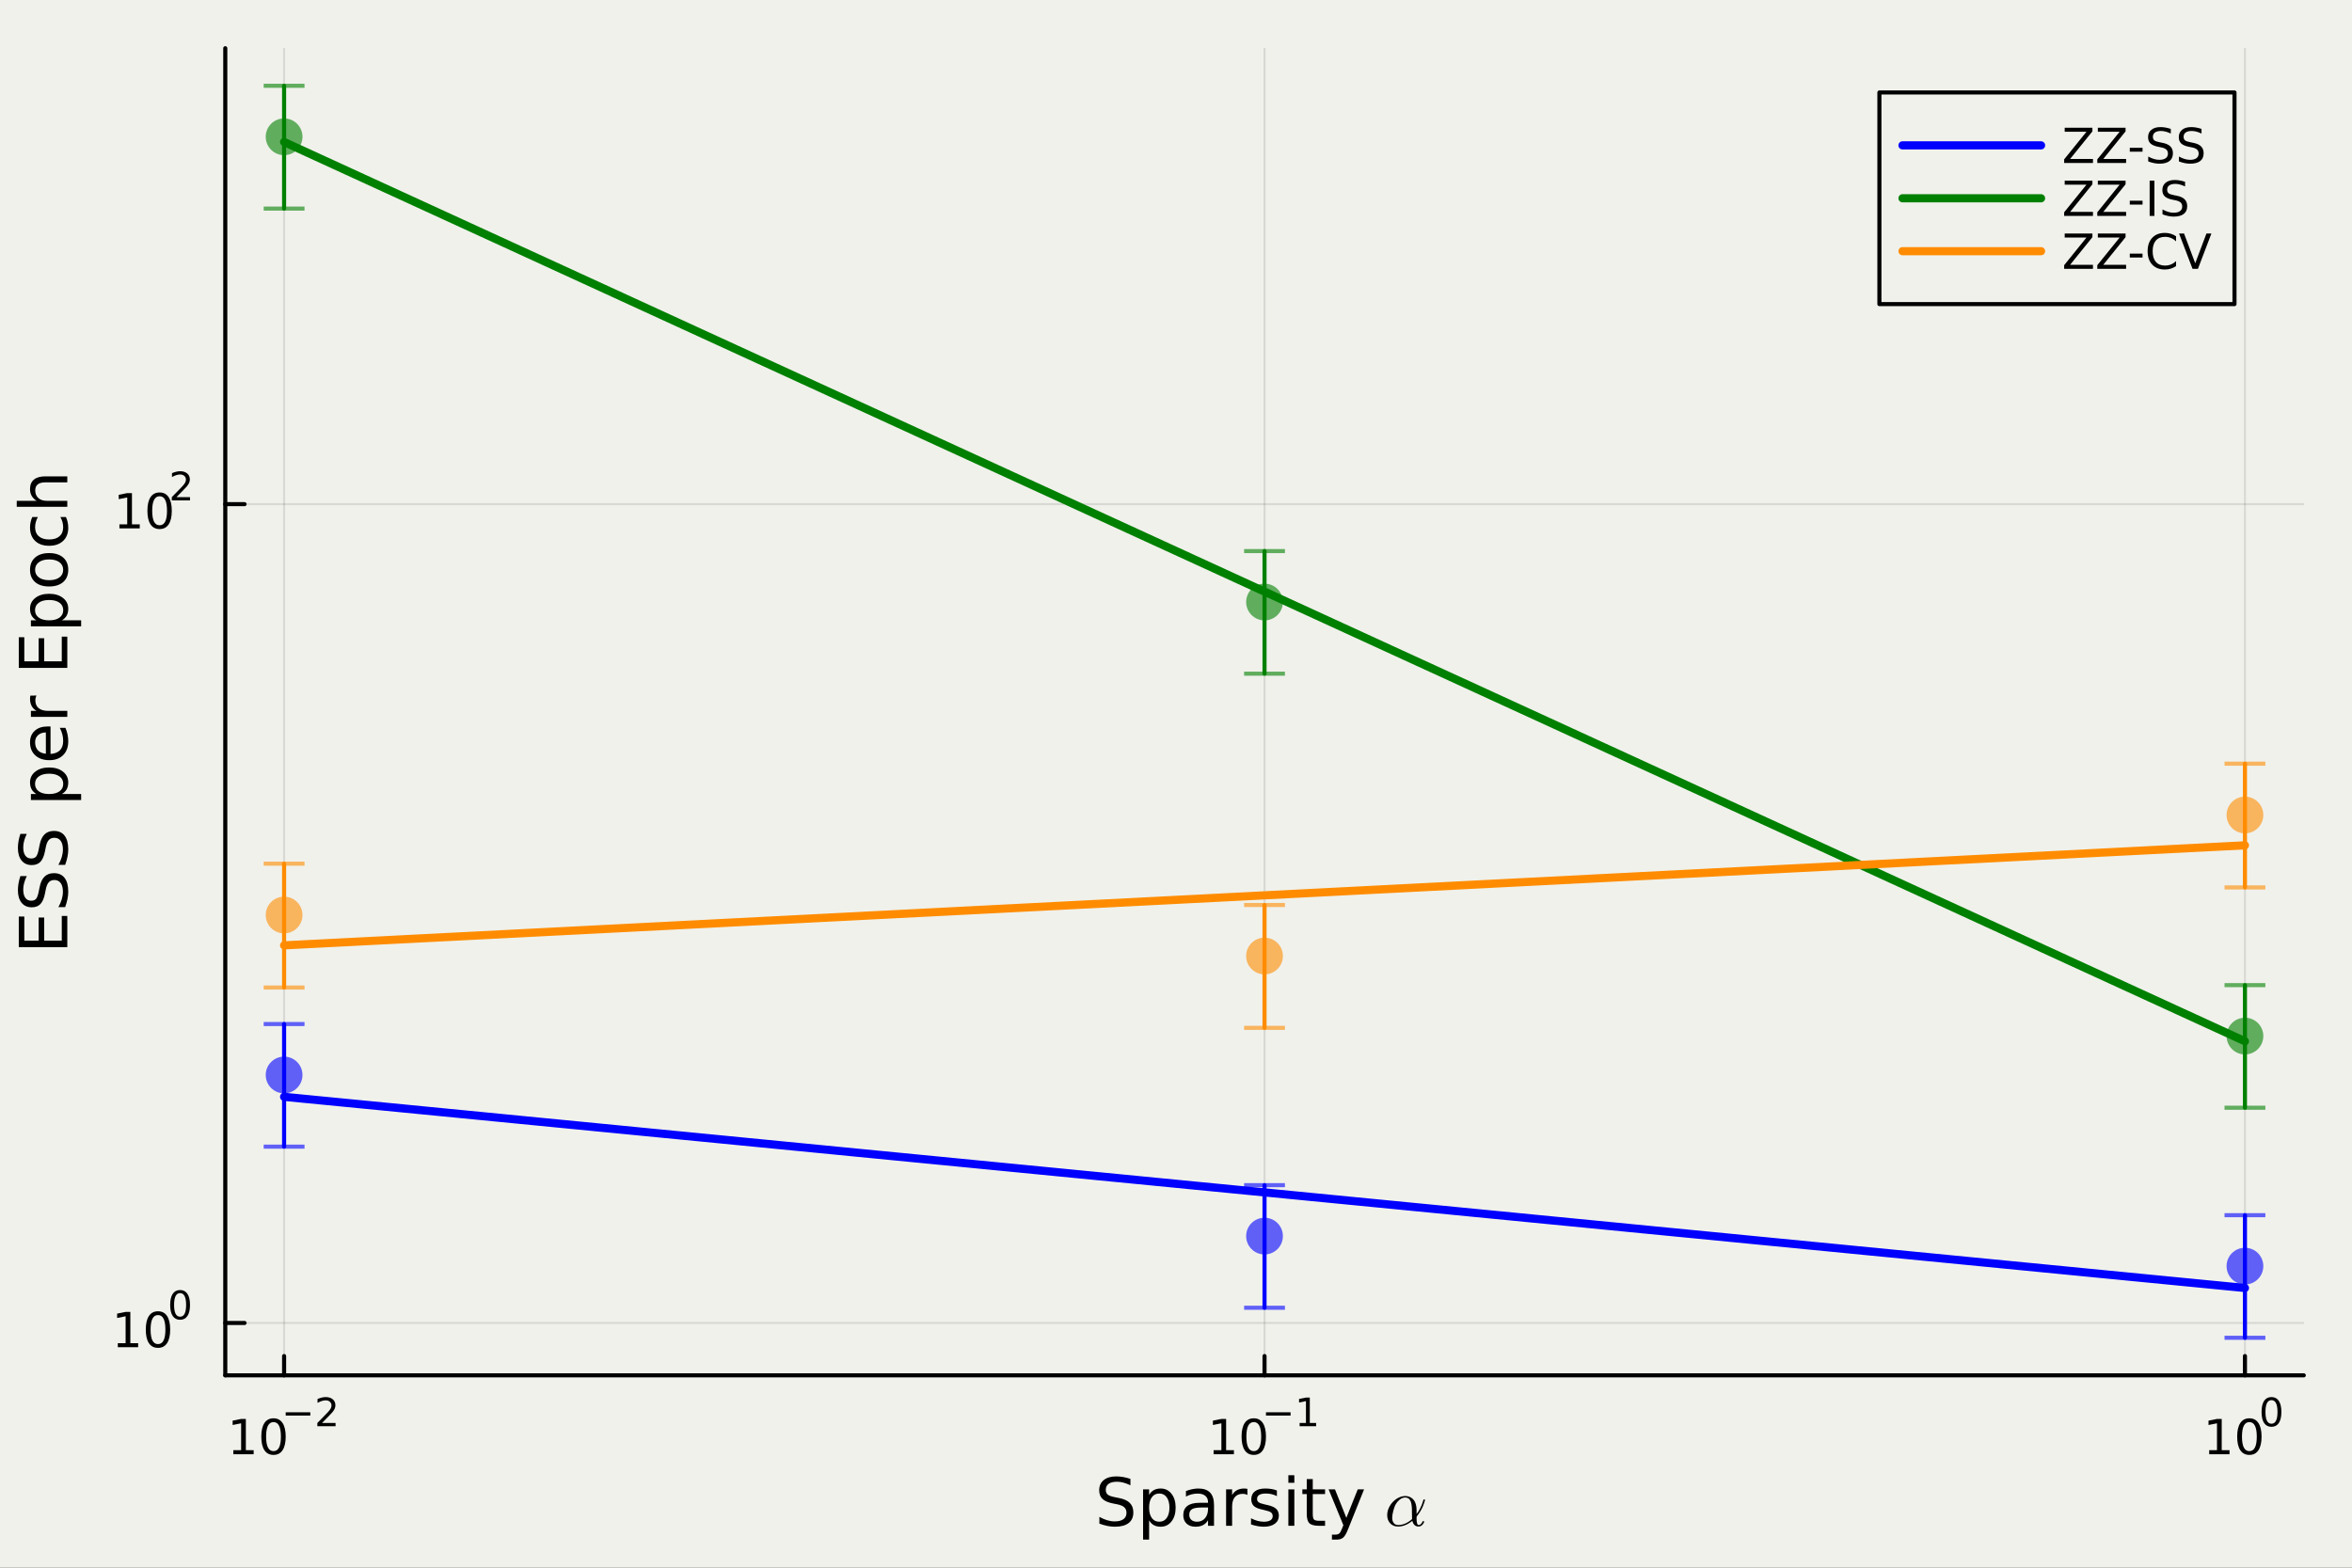 <?xml version="1.0" encoding="utf-8"?>
<svg xmlns="http://www.w3.org/2000/svg" xmlns:xlink="http://www.w3.org/1999/xlink" width="576" height="384" viewBox="0 0 2304 1536">
<rect x="0" y="0" width="2304" height="1536" fill="#333333" stroke="none"/>
<defs>
  <clipPath id="clip950">
    <rect x="0" y="0" width="2304" height="1536"/>
  </clipPath>
</defs>
<path clip-path="url(#clip950)" d="M0 1536 L2304 1536 L2304 8.52651e-14 L0 8.52651e-14  Z" fill="#f0f1eb" fill-rule="evenodd" fill-opacity="1"/>
<defs>
  <clipPath id="clip951">
    <rect x="460" y="0" width="1614" height="1536"/>
  </clipPath>
</defs>
<path clip-path="url(#clip950)" d="M220.677 1347.54 L2256.76 1347.54 L2256.76 47.244 L220.677 47.244  Z" fill="#f0f1eb" fill-rule="evenodd" fill-opacity="1"/>
<defs>
  <clipPath id="clip952">
    <rect x="220" y="47" width="2037" height="1301"/>
  </clipPath>
</defs>
<polyline clip-path="url(#clip952)" style="stroke:#000000; stroke-linecap:round; stroke-linejoin:round; stroke-width:2; stroke-opacity:0.1; fill:none" points="278.302,1347.54 278.302,47.244 "/>
<polyline clip-path="url(#clip952)" style="stroke:#000000; stroke-linecap:round; stroke-linejoin:round; stroke-width:2; stroke-opacity:0.1; fill:none" points="1238.72,1347.54 1238.72,47.244 "/>
<polyline clip-path="url(#clip952)" style="stroke:#000000; stroke-linecap:round; stroke-linejoin:round; stroke-width:2; stroke-opacity:0.1; fill:none" points="2199.13,1347.54 2199.13,47.244 "/>
<polyline clip-path="url(#clip950)" style="stroke:#000000; stroke-linecap:round; stroke-linejoin:round; stroke-width:4; stroke-opacity:1; fill:none" points="220.677,1347.54 2256.76,1347.54 "/>
<polyline clip-path="url(#clip950)" style="stroke:#000000; stroke-linecap:round; stroke-linejoin:round; stroke-width:4; stroke-opacity:1; fill:none" points="278.302,1347.54 278.302,1328.64 "/>
<polyline clip-path="url(#clip950)" style="stroke:#000000; stroke-linecap:round; stroke-linejoin:round; stroke-width:4; stroke-opacity:1; fill:none" points="1238.72,1347.54 1238.72,1328.64 "/>
<polyline clip-path="url(#clip950)" style="stroke:#000000; stroke-linecap:round; stroke-linejoin:round; stroke-width:4; stroke-opacity:1; fill:none" points="2199.13,1347.54 2199.13,1328.64 "/>
<path clip-path="url(#clip950)" d="M228.568 1420.89 L236.207 1420.89 L236.207 1394.53 L227.896 1396.19 L227.896 1391.94 L236.16 1390.27 L240.836 1390.27 L240.836 1420.89 L248.475 1420.89 L248.475 1424.83 L228.568 1424.83 L228.568 1420.89 Z" fill="#000000" fill-rule="nonzero" fill-opacity="1" /><path clip-path="url(#clip950)" d="M267.919 1393.35 Q264.308 1393.35 262.48 1396.91 Q260.674 1400.45 260.674 1407.58 Q260.674 1414.69 262.48 1418.25 Q264.308 1421.8 267.919 1421.8 Q271.554 1421.8 273.359 1418.25 Q275.188 1414.69 275.188 1407.58 Q275.188 1400.45 273.359 1396.91 Q271.554 1393.35 267.919 1393.35 M267.919 1389.64 Q273.73 1389.64 276.785 1394.25 Q279.864 1398.83 279.864 1407.58 Q279.864 1416.31 276.785 1420.92 Q273.73 1425.5 267.919 1425.5 Q262.109 1425.5 259.031 1420.92 Q255.975 1416.31 255.975 1407.58 Q255.975 1398.83 259.031 1394.25 Q262.109 1389.64 267.919 1389.64 Z" fill="#000000" fill-rule="nonzero" fill-opacity="1" /><path clip-path="url(#clip950)" d="M279.864 1383.74 L303.975 1383.74 L303.975 1386.94 L279.864 1386.94 L279.864 1383.74 Z" fill="#000000" fill-rule="nonzero" fill-opacity="1" /><path clip-path="url(#clip950)" d="M315.448 1394.22 L328.708 1394.22 L328.708 1397.42 L310.878 1397.42 L310.878 1394.22 Q313.041 1391.98 316.765 1388.22 Q320.507 1384.44 321.467 1383.35 Q323.291 1381.3 324.006 1379.89 Q324.739 1378.46 324.739 1377.09 Q324.739 1374.85 323.159 1373.44 Q321.598 1372.03 319.078 1372.03 Q317.291 1372.03 315.298 1372.65 Q313.323 1373.27 311.066 1374.53 L311.066 1370.69 Q313.36 1369.77 315.354 1369.3 Q317.348 1368.83 319.003 1368.83 Q323.366 1368.83 325.962 1371.01 Q328.557 1373.19 328.557 1376.84 Q328.557 1378.57 327.899 1380.13 Q327.259 1381.68 325.548 1383.78 Q325.078 1384.33 322.557 1386.94 Q320.037 1389.54 315.448 1394.22 Z" fill="#000000" fill-rule="nonzero" fill-opacity="1" /><path clip-path="url(#clip950)" d="M1188.83 1420.89 L1196.47 1420.89 L1196.47 1394.53 L1188.16 1396.19 L1188.16 1391.94 L1196.42 1390.27 L1201.1 1390.27 L1201.1 1420.89 L1208.74 1420.89 L1208.74 1424.83 L1188.83 1424.83 L1188.83 1420.89 Z" fill="#000000" fill-rule="nonzero" fill-opacity="1" /><path clip-path="url(#clip950)" d="M1228.18 1393.35 Q1224.57 1393.35 1222.74 1396.91 Q1220.94 1400.45 1220.94 1407.58 Q1220.94 1414.69 1222.74 1418.25 Q1224.57 1421.8 1228.18 1421.8 Q1231.82 1421.8 1233.62 1418.25 Q1235.45 1414.69 1235.45 1407.58 Q1235.45 1400.45 1233.62 1396.91 Q1231.82 1393.35 1228.18 1393.35 M1228.18 1389.64 Q1233.99 1389.64 1237.05 1394.25 Q1240.13 1398.83 1240.13 1407.58 Q1240.13 1416.31 1237.05 1420.92 Q1233.99 1425.5 1228.18 1425.5 Q1222.37 1425.5 1219.29 1420.92 Q1216.24 1416.31 1216.24 1407.58 Q1216.24 1398.83 1219.29 1394.25 Q1222.37 1389.64 1228.18 1389.64 Z" fill="#000000" fill-rule="nonzero" fill-opacity="1" /><path clip-path="url(#clip950)" d="M1240.13 1383.74 L1264.24 1383.74 L1264.24 1386.94 L1240.13 1386.94 L1240.13 1383.74 Z" fill="#000000" fill-rule="nonzero" fill-opacity="1" /><path clip-path="url(#clip950)" d="M1273.1 1394.22 L1279.3 1394.22 L1279.3 1372.8 L1272.55 1374.15 L1272.55 1370.69 L1279.27 1369.34 L1283.07 1369.34 L1283.07 1394.22 L1289.27 1394.22 L1289.27 1397.42 L1273.1 1397.42 L1273.1 1394.22 Z" fill="#000000" fill-rule="nonzero" fill-opacity="1" /><path clip-path="url(#clip950)" d="M2164.11 1420.89 L2171.75 1420.89 L2171.75 1394.53 L2163.44 1396.19 L2163.44 1391.94 L2171.71 1390.27 L2176.38 1390.27 L2176.38 1420.89 L2184.02 1420.89 L2184.02 1424.83 L2164.11 1424.83 L2164.11 1420.89 Z" fill="#000000" fill-rule="nonzero" fill-opacity="1" /><path clip-path="url(#clip950)" d="M2203.47 1393.35 Q2199.85 1393.35 2198.03 1396.91 Q2196.22 1400.45 2196.22 1407.58 Q2196.22 1414.69 2198.03 1418.25 Q2199.85 1421.8 2203.47 1421.8 Q2207.1 1421.8 2208.91 1418.25 Q2210.73 1414.69 2210.73 1407.58 Q2210.73 1400.45 2208.91 1396.91 Q2207.1 1393.35 2203.47 1393.35 M2203.47 1389.64 Q2209.28 1389.64 2212.33 1394.25 Q2215.41 1398.83 2215.41 1407.58 Q2215.41 1416.31 2212.33 1420.92 Q2209.28 1425.5 2203.47 1425.5 Q2197.66 1425.5 2194.58 1420.92 Q2191.52 1416.31 2191.52 1407.58 Q2191.52 1398.83 2194.58 1394.25 Q2197.66 1389.64 2203.47 1389.64 Z" fill="#000000" fill-rule="nonzero" fill-opacity="1" /><path clip-path="url(#clip950)" d="M2225.11 1371.84 Q2222.18 1371.84 2220.69 1374.74 Q2219.23 1377.61 2219.23 1383.41 Q2219.23 1389.18 2220.69 1392.08 Q2222.18 1394.95 2225.11 1394.95 Q2228.07 1394.95 2229.53 1392.08 Q2231.02 1389.18 2231.02 1383.41 Q2231.02 1377.61 2229.53 1374.74 Q2228.07 1371.84 2225.11 1371.84 M2225.11 1368.83 Q2229.84 1368.83 2232.32 1372.57 Q2234.82 1376.3 2234.82 1383.41 Q2234.82 1390.5 2232.32 1394.24 Q2229.84 1397.96 2225.11 1397.96 Q2220.39 1397.96 2217.89 1394.24 Q2215.41 1390.5 2215.41 1383.41 Q2215.41 1376.3 2217.89 1372.57 Q2220.39 1368.83 2225.11 1368.83 Z" fill="#000000" fill-rule="nonzero" fill-opacity="1" /><path clip-path="url(#clip950)" d="M1107.35 1448.98 L1107.35 1455.25 Q1103.69 1453.5 1100.44 1452.64 Q1097.19 1451.78 1094.17 1451.78 Q1088.92 1451.78 1086.05 1453.81 Q1083.22 1455.85 1083.22 1459.61 Q1083.22 1462.76 1085.1 1464.38 Q1087.01 1465.97 1092.29 1466.96 L1096.18 1467.75 Q1103.37 1469.12 1106.77 1472.59 Q1110.21 1476.03 1110.21 1481.82 Q1110.21 1488.73 1105.56 1492.29 Q1100.95 1495.86 1092.01 1495.86 Q1088.63 1495.86 1084.81 1495.1 Q1081.02 1494.33 1076.95 1492.84 L1076.95 1486.21 Q1080.87 1488.41 1084.62 1489.53 Q1088.38 1490.64 1092.01 1490.64 Q1097.51 1490.64 1100.5 1488.47 Q1103.5 1486.31 1103.5 1482.3 Q1103.5 1478.8 1101.33 1476.83 Q1099.2 1474.85 1094.3 1473.87 L1090.38 1473.1 Q1083.19 1471.67 1079.97 1468.61 Q1076.76 1465.56 1076.76 1460.12 Q1076.76 1453.81 1081.18 1450.19 Q1085.64 1446.56 1093.44 1446.56 Q1096.78 1446.56 1100.25 1447.16 Q1103.72 1447.77 1107.35 1448.98 Z" fill="#000000" fill-rule="nonzero" fill-opacity="1" /><path clip-path="url(#clip950)" d="M1125.65 1489.59 L1125.65 1508.49 L1119.76 1508.49 L1119.76 1459.29 L1125.65 1459.29 L1125.65 1464.7 Q1127.49 1461.52 1130.3 1459.99 Q1133.13 1458.43 1137.04 1458.43 Q1143.54 1458.43 1147.58 1463.58 Q1151.65 1468.74 1151.65 1477.14 Q1151.65 1485.55 1147.58 1490.7 Q1143.54 1495.86 1137.04 1495.86 Q1133.13 1495.86 1130.3 1494.33 Q1127.49 1492.77 1125.65 1489.59 M1145.57 1477.14 Q1145.57 1470.68 1142.9 1467.02 Q1140.26 1463.33 1135.61 1463.33 Q1130.96 1463.33 1128.29 1467.02 Q1125.65 1470.68 1125.65 1477.14 Q1125.65 1483.6 1128.29 1487.3 Q1130.96 1490.96 1135.61 1490.96 Q1140.26 1490.96 1142.9 1487.3 Q1145.57 1483.6 1145.57 1477.14 Z" fill="#000000" fill-rule="nonzero" fill-opacity="1" /><path clip-path="url(#clip950)" d="M1177.56 1477.02 Q1170.46 1477.02 1167.73 1478.64 Q1164.99 1480.26 1164.99 1484.18 Q1164.99 1487.3 1167.03 1489.14 Q1169.09 1490.96 1172.63 1490.96 Q1177.5 1490.96 1180.43 1487.52 Q1183.39 1484.05 1183.39 1478.32 L1183.39 1477.02 L1177.56 1477.02 M1189.24 1474.6 L1189.24 1494.94 L1183.39 1494.94 L1183.39 1489.53 Q1181.38 1492.77 1178.39 1494.33 Q1175.4 1495.86 1171.07 1495.86 Q1165.59 1495.86 1162.35 1492.8 Q1159.13 1489.72 1159.13 1484.56 Q1159.13 1478.54 1163.14 1475.49 Q1167.18 1472.43 1175.17 1472.43 L1183.39 1472.43 L1183.39 1471.86 Q1183.39 1467.82 1180.71 1465.62 Q1178.07 1463.39 1173.26 1463.39 Q1170.21 1463.39 1167.31 1464.13 Q1164.42 1464.86 1161.74 1466.32 L1161.74 1460.91 Q1164.96 1459.67 1167.98 1459.07 Q1171 1458.43 1173.87 1458.43 Q1181.6 1458.43 1185.42 1462.44 Q1189.24 1466.45 1189.24 1474.6 Z" fill="#000000" fill-rule="nonzero" fill-opacity="1" /><path clip-path="url(#clip950)" d="M1221.96 1464.76 Q1220.98 1464.19 1219.8 1463.93 Q1218.65 1463.65 1217.25 1463.65 Q1212.29 1463.65 1209.61 1466.9 Q1206.97 1470.11 1206.97 1476.16 L1206.97 1494.94 L1201.08 1494.94 L1201.08 1459.29 L1206.97 1459.29 L1206.97 1464.83 Q1208.82 1461.58 1211.78 1460.02 Q1214.74 1458.43 1218.97 1458.43 Q1219.57 1458.43 1220.31 1458.52 Q1221.04 1458.59 1221.93 1458.75 L1221.96 1464.76 Z" fill="#000000" fill-rule="nonzero" fill-opacity="1" /><path clip-path="url(#clip950)" d="M1250.83 1460.34 L1250.83 1465.88 Q1248.35 1464.6 1245.67 1463.97 Q1243 1463.33 1240.14 1463.33 Q1235.78 1463.33 1233.58 1464.67 Q1231.41 1466 1231.41 1468.68 Q1231.41 1470.71 1232.97 1471.89 Q1234.53 1473.04 1239.24 1474.09 L1241.25 1474.53 Q1247.49 1475.87 1250.1 1478.32 Q1252.74 1480.74 1252.74 1485.1 Q1252.74 1490.07 1248.79 1492.96 Q1244.88 1495.86 1238 1495.86 Q1235.14 1495.86 1232.02 1495.29 Q1228.93 1494.74 1225.49 1493.63 L1225.49 1487.58 Q1228.74 1489.27 1231.89 1490.13 Q1235.04 1490.96 1238.13 1490.96 Q1242.27 1490.96 1244.5 1489.56 Q1246.72 1488.12 1246.72 1485.55 Q1246.72 1483.16 1245.1 1481.89 Q1243.51 1480.61 1238.07 1479.44 L1236.03 1478.96 Q1230.59 1477.81 1228.17 1475.46 Q1225.75 1473.07 1225.75 1468.93 Q1225.75 1463.9 1229.31 1461.17 Q1232.88 1458.43 1239.44 1458.43 Q1242.68 1458.43 1245.55 1458.91 Q1248.41 1459.38 1250.83 1460.34 Z" fill="#000000" fill-rule="nonzero" fill-opacity="1" /><path clip-path="url(#clip950)" d="M1262.07 1459.29 L1267.92 1459.29 L1267.92 1494.94 L1262.07 1494.94 L1262.07 1459.29 M1262.07 1445.41 L1267.92 1445.41 L1267.92 1452.83 L1262.07 1452.83 L1262.07 1445.41 Z" fill="#000000" fill-rule="nonzero" fill-opacity="1" /><path clip-path="url(#clip950)" d="M1285.97 1449.17 L1285.97 1459.29 L1298.03 1459.29 L1298.03 1463.84 L1285.97 1463.84 L1285.97 1483.19 Q1285.97 1487.55 1287.15 1488.79 Q1288.36 1490.03 1292.02 1490.03 L1298.03 1490.03 L1298.03 1494.94 L1292.02 1494.94 Q1285.24 1494.94 1282.66 1492.42 Q1280.08 1489.88 1280.08 1483.19 L1280.08 1463.84 L1275.78 1463.84 L1275.78 1459.29 L1280.08 1459.29 L1280.08 1449.17 L1285.97 1449.17 Z" fill="#000000" fill-rule="nonzero" fill-opacity="1" /><path clip-path="url(#clip950)" d="M1320.57 1498.25 Q1318.08 1504.61 1315.73 1506.55 Q1313.37 1508.49 1309.43 1508.49 L1304.75 1508.49 L1304.75 1503.59 L1308.19 1503.59 Q1310.6 1503.59 1311.94 1502.45 Q1313.28 1501.3 1314.9 1497.04 L1315.95 1494.36 L1301.53 1459.29 L1307.74 1459.29 L1318.88 1487.17 L1330.02 1459.29 L1336.23 1459.29 L1320.57 1498.25 Z" fill="#000000" fill-rule="nonzero" fill-opacity="1" /><path clip-path="url(#clip950)" d="M1395.89 1469.69 Q1395.83 1470.01 1395.7 1470.59 Q1395.57 1471.14 1394.99 1472.87 Q1394.41 1474.61 1393.64 1476.39 Q1392.9 1478.12 1391.45 1480.57 Q1390.03 1482.99 1388.29 1485.18 Q1387.81 1485.76 1387.71 1486.11 Q1387.65 1486.43 1387.65 1487.5 Q1387.65 1494.2 1389.68 1494.2 Q1389.77 1494.2 1389.93 1494.2 Q1390.13 1494.16 1390.61 1494 Q1391.13 1493.81 1391.58 1493.52 Q1392.03 1493.2 1392.54 1492.55 Q1393.06 1491.88 1393.38 1490.97 Q1393.67 1490.33 1394.25 1490.33 Q1395.02 1490.33 1395.02 1490.97 Q1395.02 1492.13 1393.41 1493.91 Q1391.8 1495.68 1389.48 1495.68 Q1387.26 1495.68 1385.68 1494.23 Q1384.14 1492.75 1383.49 1490.11 Q1376.54 1495.68 1369.58 1495.68 Q1364.69 1495.68 1361.79 1492.49 Q1358.89 1489.27 1358.89 1484.5 Q1358.89 1479.93 1361.4 1475.58 Q1363.94 1471.23 1368.07 1468.53 Q1372.22 1465.79 1376.63 1465.79 Q1378.18 1465.79 1379.66 1466.21 Q1381.14 1466.59 1382.62 1467.59 Q1384.11 1468.59 1385.2 1470.11 Q1386.3 1471.62 1386.97 1474 Q1387.65 1476.39 1387.65 1479.38 L1387.65 1483.47 Q1391.9 1478.09 1394.12 1470.4 Q1394.44 1469.24 1394.64 1469.11 Q1394.77 1469.01 1395.09 1469.01 Q1395.41 1469.01 1395.6 1469.2 Q1395.83 1469.36 1395.86 1469.53 L1395.89 1469.69 M1383.24 1488.4 Q1383.11 1487.27 1383.11 1481.02 Q1383.11 1479.83 1383.11 1479.19 Q1383.11 1478.51 1383.04 1477.22 Q1382.98 1475.93 1382.85 1475.13 Q1382.75 1474.32 1382.53 1473.16 Q1382.3 1472.01 1381.98 1471.26 Q1381.66 1470.52 1381.14 1469.69 Q1380.66 1468.85 1380.02 1468.37 Q1379.4 1467.88 1378.5 1467.56 Q1377.63 1467.24 1376.57 1467.24 Q1375.25 1467.24 1373.86 1467.72 Q1372.51 1468.17 1370.77 1469.62 Q1369.03 1471.04 1367.58 1473.29 Q1366.07 1475.68 1364.91 1480.06 Q1363.78 1484.4 1363.78 1487.01 Q1363.78 1490.3 1365.3 1492.26 Q1366.81 1494.2 1369.71 1494.2 Q1376.63 1494.2 1383.24 1488.4 Z" fill="#000000" fill-rule="nonzero" fill-opacity="1" /><polyline clip-path="url(#clip952)" style="stroke:#000000; stroke-linecap:round; stroke-linejoin:round; stroke-width:2; stroke-opacity:0.1; fill:none" points="220.677,1296.23 2256.76,1296.23 "/>
<polyline clip-path="url(#clip952)" style="stroke:#000000; stroke-linecap:round; stroke-linejoin:round; stroke-width:2; stroke-opacity:0.1; fill:none" points="220.677,493.971 2256.76,493.971 "/>
<polyline clip-path="url(#clip950)" style="stroke:#000000; stroke-linecap:round; stroke-linejoin:round; stroke-width:4; stroke-opacity:1; fill:none" points="220.677,1347.54 220.677,47.244 "/>
<polyline clip-path="url(#clip950)" style="stroke:#000000; stroke-linecap:round; stroke-linejoin:round; stroke-width:4; stroke-opacity:1; fill:none" points="220.677,1296.23 239.575,1296.23 "/>
<polyline clip-path="url(#clip950)" style="stroke:#000000; stroke-linecap:round; stroke-linejoin:round; stroke-width:4; stroke-opacity:1; fill:none" points="220.677,493.971 239.575,493.971 "/>
<path clip-path="url(#clip950)" d="M115.411 1316.03 L123.05 1316.03 L123.05 1289.66 L114.74 1291.33 L114.74 1287.07 L123.004 1285.4 L127.68 1285.4 L127.68 1316.03 L135.319 1316.03 L135.319 1319.96 L115.411 1319.96 L115.411 1316.03 Z" fill="#000000" fill-rule="nonzero" fill-opacity="1" /><path clip-path="url(#clip950)" d="M154.763 1288.48 Q151.152 1288.48 149.323 1292.05 Q147.518 1295.59 147.518 1302.72 Q147.518 1309.82 149.323 1313.39 Q151.152 1316.93 154.763 1316.93 Q158.397 1316.93 160.203 1313.39 Q162.032 1309.82 162.032 1302.72 Q162.032 1295.59 160.203 1292.05 Q158.397 1288.48 154.763 1288.48 M154.763 1284.78 Q160.573 1284.78 163.629 1289.38 Q166.707 1293.97 166.707 1302.72 Q166.707 1311.44 163.629 1316.05 Q160.573 1320.63 154.763 1320.63 Q148.953 1320.63 145.874 1316.05 Q142.819 1311.44 142.819 1302.72 Q142.819 1293.97 145.874 1289.38 Q148.953 1284.78 154.763 1284.78 Z" fill="#000000" fill-rule="nonzero" fill-opacity="1" /><path clip-path="url(#clip950)" d="M176.412 1266.97 Q173.478 1266.97 171.992 1269.87 Q170.525 1272.75 170.525 1278.54 Q170.525 1284.31 171.992 1287.21 Q173.478 1290.09 176.412 1290.09 Q179.365 1290.09 180.832 1287.21 Q182.318 1284.31 182.318 1278.54 Q182.318 1272.75 180.832 1269.87 Q179.365 1266.97 176.412 1266.97 M176.412 1263.96 Q181.133 1263.96 183.616 1267.71 Q186.117 1271.43 186.117 1278.54 Q186.117 1285.63 183.616 1289.37 Q181.133 1293.1 176.412 1293.1 Q171.692 1293.1 169.19 1289.37 Q166.707 1285.63 166.707 1278.54 Q166.707 1271.43 169.19 1267.71 Q171.692 1263.96 176.412 1263.96 Z" fill="#000000" fill-rule="nonzero" fill-opacity="1" /><path clip-path="url(#clip950)" d="M116.991 513.764 L124.63 513.764 L124.63 487.398 L116.32 489.065 L116.32 484.806 L124.584 483.139 L129.26 483.139 L129.26 513.764 L136.899 513.764 L136.899 517.699 L116.991 517.699 L116.991 513.764 Z" fill="#000000" fill-rule="nonzero" fill-opacity="1" /><path clip-path="url(#clip950)" d="M156.343 486.218 Q152.732 486.218 150.903 489.782 Q149.098 493.324 149.098 500.454 Q149.098 507.56 150.903 511.125 Q152.732 514.666 156.343 514.666 Q159.977 514.666 161.783 511.125 Q163.611 507.56 163.611 500.454 Q163.611 493.324 161.783 489.782 Q159.977 486.218 156.343 486.218 M156.343 482.514 Q162.153 482.514 165.209 487.12 Q168.287 491.704 168.287 500.454 Q168.287 509.18 165.209 513.787 Q162.153 518.37 156.343 518.37 Q150.533 518.37 147.454 513.787 Q144.399 509.18 144.399 500.454 Q144.399 491.704 147.454 487.12 Q150.533 482.514 156.343 482.514 Z" fill="#000000" fill-rule="nonzero" fill-opacity="1" /><path clip-path="url(#clip950)" d="M172.858 487.091 L186.117 487.091 L186.117 490.288 L168.287 490.288 L168.287 487.091 Q170.45 484.853 174.174 481.091 Q177.917 477.311 178.876 476.22 Q180.7 474.17 181.415 472.76 Q182.149 471.33 182.149 469.957 Q182.149 467.719 180.569 466.309 Q179.008 464.898 176.488 464.898 Q174.701 464.898 172.707 465.519 Q170.732 466.139 168.475 467.399 L168.475 463.563 Q170.77 462.641 172.764 462.171 Q174.757 461.701 176.412 461.701 Q180.776 461.701 183.371 463.882 Q185.967 466.064 185.967 469.713 Q185.967 471.443 185.308 473.004 Q184.669 474.546 182.957 476.653 Q182.487 477.198 179.967 479.813 Q177.447 482.408 172.858 487.091 Z" fill="#000000" fill-rule="nonzero" fill-opacity="1" /><path clip-path="url(#clip950)" d="M18.404 928.052 L18.404 898.006 L23.815 898.006 L23.815 921.622 L37.883 921.622 L37.883 898.992 L43.294 898.992 L43.294 921.622 L60.513 921.622 L60.513 897.433 L65.924 897.433 L65.924 928.052 L18.404 928.052 Z" fill="#000000" fill-rule="nonzero" fill-opacity="1" /><path clip-path="url(#clip950)" d="M19.964 858.379 L26.234 858.379 Q24.483 862.039 23.624 865.286 Q22.765 868.532 22.765 871.556 Q22.765 876.808 24.802 879.672 Q26.839 882.505 30.595 882.505 Q33.745 882.505 35.369 880.627 Q36.96 878.718 37.947 873.434 L38.743 869.551 Q40.111 862.358 43.581 858.952 Q47.018 855.515 52.811 855.515 Q59.718 855.515 63.282 860.161 Q66.847 864.777 66.847 873.72 Q66.847 877.094 66.083 880.914 Q65.319 884.701 63.824 888.775 L57.203 888.775 Q59.399 884.86 60.513 881.105 Q61.627 877.349 61.627 873.72 Q61.627 868.214 59.463 865.222 Q57.299 862.23 53.288 862.23 Q49.787 862.23 47.814 864.395 Q45.84 866.527 44.854 871.429 L44.09 875.344 Q42.657 882.537 39.602 885.752 Q36.546 888.966 31.104 888.966 Q24.802 888.966 21.173 884.542 Q17.545 880.086 17.545 872.288 Q17.545 868.946 18.149 865.477 Q18.754 862.008 19.964 858.379 Z" fill="#000000" fill-rule="nonzero" fill-opacity="1" /><path clip-path="url(#clip950)" d="M19.964 817.002 L26.234 817.002 Q24.483 820.662 23.624 823.909 Q22.765 827.155 22.765 830.179 Q22.765 835.431 24.802 838.295 Q26.839 841.128 30.595 841.128 Q33.745 841.128 35.369 839.25 Q36.96 837.34 37.947 832.057 L38.743 828.174 Q40.111 820.981 43.581 817.575 Q47.018 814.137 52.811 814.137 Q59.718 814.137 63.282 818.784 Q66.847 823.4 66.847 832.343 Q66.847 835.717 66.083 839.537 Q65.319 843.324 63.824 847.398 L57.203 847.398 Q59.399 843.483 60.513 839.728 Q61.627 835.972 61.627 832.343 Q61.627 826.837 59.463 823.845 Q57.299 820.853 53.288 820.853 Q49.787 820.853 47.814 823.018 Q45.84 825.15 44.854 830.052 L44.09 833.967 Q42.657 841.16 39.602 844.375 Q36.546 847.589 31.104 847.589 Q24.802 847.589 21.173 843.165 Q17.545 838.709 17.545 830.911 Q17.545 827.569 18.149 824.1 Q18.754 820.63 19.964 817.002 Z" fill="#000000" fill-rule="nonzero" fill-opacity="1" /><path clip-path="url(#clip950)" d="M60.577 777.98 L79.483 777.98 L79.483 783.868 L30.276 783.868 L30.276 777.98 L35.687 777.98 Q32.504 776.134 30.976 773.333 Q29.417 770.501 29.417 766.586 Q29.417 760.093 34.573 756.05 Q39.729 751.976 48.132 751.976 Q56.535 751.976 61.691 756.05 Q66.847 760.093 66.847 766.586 Q66.847 770.501 65.319 773.333 Q63.76 776.134 60.577 777.98 M48.132 758.056 Q41.671 758.056 38.011 760.729 Q34.318 763.371 34.318 768.018 Q34.318 772.665 38.011 775.338 Q41.671 777.98 48.132 777.98 Q54.593 777.98 58.285 775.338 Q61.946 772.665 61.946 768.018 Q61.946 763.371 58.285 760.729 Q54.593 758.056 48.132 758.056 Z" fill="#000000" fill-rule="nonzero" fill-opacity="1" /><path clip-path="url(#clip950)" d="M46.636 711.777 L49.501 711.777 L49.501 738.704 Q55.548 738.322 58.731 735.075 Q61.882 731.797 61.882 725.972 Q61.882 722.599 61.054 719.448 Q60.227 716.265 58.572 713.145 L64.11 713.145 Q65.447 716.297 66.147 719.607 Q66.847 722.917 66.847 726.323 Q66.847 734.853 61.882 739.85 Q56.917 744.815 48.45 744.815 Q39.697 744.815 34.573 740.104 Q29.417 735.362 29.417 727.341 Q29.417 720.148 34.064 715.978 Q38.679 711.777 46.636 711.777 M44.917 717.633 Q40.111 717.697 37.247 720.339 Q34.382 722.949 34.382 727.277 Q34.382 732.179 37.151 735.139 Q39.92 738.067 44.949 738.513 L44.917 717.633 Z" fill="#000000" fill-rule="nonzero" fill-opacity="1" /><path clip-path="url(#clip950)" d="M35.751 681.508 Q35.178 682.495 34.923 683.672 Q34.637 684.818 34.637 686.219 Q34.637 691.184 37.883 693.857 Q41.098 696.499 47.145 696.499 L65.924 696.499 L65.924 702.387 L30.276 702.387 L30.276 696.499 L35.814 696.499 Q32.568 694.653 31.008 691.693 Q29.417 688.733 29.417 684.5 Q29.417 683.895 29.512 683.163 Q29.576 682.431 29.735 681.54 L35.751 681.508 Z" fill="#000000" fill-rule="nonzero" fill-opacity="1" /><path clip-path="url(#clip950)" d="M18.404 654.39 L18.404 624.344 L23.815 624.344 L23.815 647.961 L37.883 647.961 L37.883 625.331 L43.294 625.331 L43.294 647.961 L60.513 647.961 L60.513 623.771 L65.924 623.771 L65.924 654.39 L18.404 654.39 Z" fill="#000000" fill-rule="nonzero" fill-opacity="1" /><path clip-path="url(#clip950)" d="M60.577 607.793 L79.483 607.793 L79.483 613.681 L30.276 613.681 L30.276 607.793 L35.687 607.793 Q32.504 605.947 30.976 603.146 Q29.417 600.313 29.417 596.398 Q29.417 589.905 34.573 585.863 Q39.729 581.789 48.132 581.789 Q56.535 581.789 61.691 585.863 Q66.847 589.905 66.847 596.398 Q66.847 600.313 65.319 603.146 Q63.76 605.947 60.577 607.793 M48.132 587.868 Q41.671 587.868 38.011 590.542 Q34.318 593.184 34.318 597.831 Q34.318 602.478 38.011 605.151 Q41.671 607.793 48.132 607.793 Q54.593 607.793 58.285 605.151 Q61.946 602.478 61.946 597.831 Q61.946 593.184 58.285 590.542 Q54.593 587.868 48.132 587.868 Z" fill="#000000" fill-rule="nonzero" fill-opacity="1" /><path clip-path="url(#clip950)" d="M34.382 558.268 Q34.382 562.978 38.074 565.716 Q41.734 568.453 48.132 568.453 Q54.529 568.453 58.222 565.748 Q61.882 563.01 61.882 558.268 Q61.882 553.589 58.19 550.852 Q54.498 548.115 48.132 548.115 Q41.798 548.115 38.106 550.852 Q34.382 553.589 34.382 558.268 M29.417 558.268 Q29.417 550.629 34.382 546.268 Q39.347 541.908 48.132 541.908 Q56.885 541.908 61.882 546.268 Q66.847 550.629 66.847 558.268 Q66.847 565.939 61.882 570.299 Q56.885 574.628 48.132 574.628 Q39.347 574.628 34.382 570.299 Q29.417 565.939 29.417 558.268 Z" fill="#000000" fill-rule="nonzero" fill-opacity="1" /><path clip-path="url(#clip950)" d="M31.645 506.546 L37.119 506.546 Q35.751 509.029 35.082 511.544 Q34.382 514.026 34.382 516.572 Q34.382 522.27 38.011 525.421 Q41.607 528.572 48.132 528.572 Q54.657 528.572 58.285 525.421 Q61.882 522.27 61.882 516.572 Q61.882 514.026 61.214 511.544 Q60.513 509.029 59.145 506.546 L64.555 506.546 Q65.701 508.997 66.274 511.639 Q66.847 514.249 66.847 517.209 Q66.847 525.262 61.786 530.004 Q56.726 534.747 48.132 534.747 Q39.411 534.747 34.414 529.972 Q29.417 525.166 29.417 516.827 Q29.417 514.122 29.99 511.544 Q30.531 508.965 31.645 506.546 Z" fill="#000000" fill-rule="nonzero" fill-opacity="1" /><path clip-path="url(#clip950)" d="M44.408 466.729 L65.924 466.729 L65.924 472.585 L44.599 472.585 Q39.538 472.585 37.024 474.559 Q34.509 476.532 34.509 480.479 Q34.509 485.221 37.533 487.959 Q40.557 490.696 45.777 490.696 L65.924 490.696 L65.924 496.584 L16.399 496.584 L16.399 490.696 L35.814 490.696 Q32.6 488.595 31.008 485.762 Q29.417 482.898 29.417 479.174 Q29.417 473.031 33.236 469.88 Q37.024 466.729 44.408 466.729 Z" fill="#000000" fill-rule="nonzero" fill-opacity="1" /><polyline clip-path="url(#clip952)" style="stroke:#0000ff; stroke-linecap:round; stroke-linejoin:round; stroke-width:4; stroke-opacity:1; fill:none" points="2199.13,1310.74 2199.13,1190.63 "/>
<polyline clip-path="url(#clip952)" style="stroke:#0000ff; stroke-linecap:round; stroke-linejoin:round; stroke-width:4; stroke-opacity:1; fill:none" points="1238.72,1281.32 1238.72,1161.21 "/>
<polyline clip-path="url(#clip952)" style="stroke:#0000ff; stroke-linecap:round; stroke-linejoin:round; stroke-width:4; stroke-opacity:1; fill:none" points="278.302,1123.47 278.302,1003.34 "/>
<line clip-path="url(#clip952)" x1="2219.13" y1="1310.74" x2="2179.13" y2="1310.74" style="stroke:#0000ff; stroke-width:4; stroke-opacity:0.6"/>
<line clip-path="url(#clip952)" x1="2219.13" y1="1190.63" x2="2179.13" y2="1190.63" style="stroke:#0000ff; stroke-width:4; stroke-opacity:0.6"/>
<line clip-path="url(#clip952)" x1="1258.72" y1="1281.32" x2="1218.72" y2="1281.32" style="stroke:#0000ff; stroke-width:4; stroke-opacity:0.6"/>
<line clip-path="url(#clip952)" x1="1258.72" y1="1161.21" x2="1218.72" y2="1161.21" style="stroke:#0000ff; stroke-width:4; stroke-opacity:0.6"/>
<line clip-path="url(#clip952)" x1="298.302" y1="1123.47" x2="258.302" y2="1123.47" style="stroke:#0000ff; stroke-width:4; stroke-opacity:0.6"/>
<line clip-path="url(#clip952)" x1="298.302" y1="1003.34" x2="258.302" y2="1003.34" style="stroke:#0000ff; stroke-width:4; stroke-opacity:0.6"/>
<circle clip-path="url(#clip952)" cx="2199.13" cy="1240.53" r="18" fill="#0000ff" fill-rule="evenodd" fill-opacity="0.6" stroke="none"/>
<circle clip-path="url(#clip952)" cx="1238.72" cy="1211.11" r="18" fill="#0000ff" fill-rule="evenodd" fill-opacity="0.6" stroke="none"/>
<circle clip-path="url(#clip952)" cx="278.302" cy="1053.25" r="18" fill="#0000ff" fill-rule="evenodd" fill-opacity="0.6" stroke="none"/>
<polyline clip-path="url(#clip952)" style="stroke:#0000ff; stroke-linecap:round; stroke-linejoin:round; stroke-width:8; stroke-opacity:1; fill:none" points="278.302,1074.65 297.704,1076.55 317.107,1078.44 336.509,1080.33 355.911,1082.22 375.314,1084.11 394.716,1086 414.118,1087.9 433.52,1089.79 452.923,1091.68 472.325,1093.57 491.727,1095.46 511.13,1097.36 530.532,1099.25 549.934,1101.14 569.337,1103.03 588.739,1104.92 608.141,1106.81 627.544,1108.71 646.946,1110.6 666.348,1112.49 685.751,1114.38 705.153,1116.27 724.555,1118.17 743.957,1120.06 763.36,1121.95 782.762,1123.84 802.164,1125.73 821.567,1127.62 840.969,1129.52 860.371,1131.41 879.774,1133.3 899.176,1135.19 918.578,1137.08 937.981,1138.97 957.383,1140.87 976.785,1142.76 996.188,1144.65 1015.59,1146.54 1034.99,1148.43 1054.39,1150.33 1073.8,1152.22 1093.2,1154.11 1112.6,1156 1132,1157.89 1151.41,1159.78 1170.81,1161.68 1190.21,1163.57 1209.61,1165.46 1229.02,1167.35 1248.42,1169.24 1267.82,1171.14 1287.22,1173.03 1306.62,1174.92 1326.03,1176.81 1345.43,1178.7 1364.83,1180.59 1384.23,1182.49 1403.64,1184.38 1423.04,1186.27 1442.44,1188.16 1461.84,1190.05 1481.25,1191.94 1500.65,1193.84 1520.05,1195.73 1539.45,1197.62 1558.85,1199.51 1578.26,1201.4 1597.66,1203.3 1617.06,1205.19 1636.46,1207.08 1655.87,1208.97 1675.27,1210.86 1694.67,1212.75 1714.07,1214.65 1733.48,1216.54 1752.88,1218.43 1772.28,1220.32 1791.68,1222.21 1811.08,1224.1 1830.49,1226 1849.89,1227.89 1869.29,1229.78 1888.69,1231.67 1908.1,1233.56 1927.5,1235.46 1946.9,1237.35 1966.3,1239.24 1985.71,1241.13 2005.11,1243.02 2024.51,1244.91 2043.91,1246.81 2063.31,1248.7 2082.72,1250.59 2102.12,1252.48 2121.52,1254.37 2140.92,1256.27 2160.33,1258.16 2179.73,1260.05 2199.13,1261.94 "/>
<polyline clip-path="url(#clip952)" style="stroke:#008000; stroke-linecap:round; stroke-linejoin:round; stroke-width:4; stroke-opacity:1; fill:none" points="2199.13,1085.33 2199.13,965.226 "/>
<polyline clip-path="url(#clip952)" style="stroke:#008000; stroke-linecap:round; stroke-linejoin:round; stroke-width:4; stroke-opacity:1; fill:none" points="1238.72,660.053 1238.72,539.945 "/>
<polyline clip-path="url(#clip952)" style="stroke:#008000; stroke-linecap:round; stroke-linejoin:round; stroke-width:4; stroke-opacity:1; fill:none" points="278.302,204.368 278.302,84.045 "/>
<line clip-path="url(#clip952)" x1="2219.13" y1="1085.33" x2="2179.13" y2="1085.33" style="stroke:#008000; stroke-width:4; stroke-opacity:0.6"/>
<line clip-path="url(#clip952)" x1="2219.13" y1="965.226" x2="2179.13" y2="965.226" style="stroke:#008000; stroke-width:4; stroke-opacity:0.6"/>
<line clip-path="url(#clip952)" x1="1258.72" y1="660.053" x2="1218.72" y2="660.053" style="stroke:#008000; stroke-width:4; stroke-opacity:0.6"/>
<line clip-path="url(#clip952)" x1="1258.72" y1="539.945" x2="1218.72" y2="539.945" style="stroke:#008000; stroke-width:4; stroke-opacity:0.6"/>
<line clip-path="url(#clip952)" x1="298.302" y1="204.368" x2="258.302" y2="204.368" style="stroke:#008000; stroke-width:4; stroke-opacity:0.6"/>
<line clip-path="url(#clip952)" x1="298.302" y1="84.045" x2="258.302" y2="84.045" style="stroke:#008000; stroke-width:4; stroke-opacity:0.6"/>
<circle clip-path="url(#clip952)" cx="2199.13" cy="1015.13" r="18" fill="#008000" fill-rule="evenodd" fill-opacity="0.6" stroke="none"/>
<circle clip-path="url(#clip952)" cx="1238.72" cy="589.847" r="18" fill="#008000" fill-rule="evenodd" fill-opacity="0.6" stroke="none"/>
<circle clip-path="url(#clip952)" cx="278.302" cy="134.019" r="18" fill="#008000" fill-rule="evenodd" fill-opacity="0.6" stroke="none"/>
<polyline clip-path="url(#clip952)" style="stroke:#008000; stroke-linecap:round; stroke-linejoin:round; stroke-width:8; stroke-opacity:1; fill:none" points="278.302,139.11 297.704,148.01 317.107,156.91 336.509,165.81 355.911,174.71 375.314,183.611 394.716,192.511 414.118,201.411 433.52,210.311 452.923,219.211 472.325,228.111 491.727,237.011 511.13,245.911 530.532,254.811 549.934,263.711 569.337,272.611 588.739,281.511 608.141,290.411 627.544,299.311 646.946,308.211 666.348,317.111 685.751,326.012 705.153,334.912 724.555,343.812 743.957,352.712 763.36,361.612 782.762,370.512 802.164,379.412 821.567,388.312 840.969,397.212 860.371,406.112 879.774,415.012 899.176,423.912 918.578,432.812 937.981,441.712 957.383,450.612 976.785,459.513 996.188,468.413 1015.59,477.313 1034.99,486.213 1054.39,495.113 1073.8,504.013 1093.2,512.913 1112.6,521.813 1132,530.713 1151.41,539.613 1170.81,548.513 1190.21,557.413 1209.61,566.313 1229.02,575.213 1248.42,584.113 1267.82,593.014 1287.22,601.914 1306.62,610.814 1326.03,619.714 1345.43,628.614 1364.83,637.514 1384.23,646.414 1403.64,655.314 1423.04,664.214 1442.44,673.114 1461.84,682.014 1481.25,690.914 1500.65,699.814 1520.05,708.714 1539.45,717.614 1558.85,726.515 1578.26,735.415 1597.66,744.315 1617.06,753.215 1636.46,762.115 1655.87,771.015 1675.27,779.915 1694.67,788.815 1714.07,797.715 1733.48,806.615 1752.88,815.515 1772.28,824.415 1791.68,833.315 1811.08,842.215 1830.49,851.115 1849.89,860.016 1869.29,868.916 1888.69,877.816 1908.1,886.716 1927.5,895.616 1946.9,904.516 1966.3,913.416 1985.71,922.316 2005.11,931.216 2024.51,940.116 2043.91,949.016 2063.31,957.916 2082.72,966.816 2102.12,975.716 2121.52,984.616 2140.92,993.517 2160.33,1002.42 2179.73,1011.32 2199.13,1020.22 "/>
<polyline clip-path="url(#clip952)" style="stroke:#ff8c00; stroke-linecap:round; stroke-linejoin:round; stroke-width:4; stroke-opacity:1; fill:none" points="2199.13,869.486 2199.13,748.232 "/>
<polyline clip-path="url(#clip952)" style="stroke:#ff8c00; stroke-linecap:round; stroke-linejoin:round; stroke-width:4; stroke-opacity:1; fill:none" points="1238.72,1007.07 1238.72,886.697 "/>
<polyline clip-path="url(#clip952)" style="stroke:#ff8c00; stroke-linecap:round; stroke-linejoin:round; stroke-width:4; stroke-opacity:1; fill:none" points="278.302,967.572 278.302,846.212 "/>
<line clip-path="url(#clip952)" x1="2219.13" y1="869.486" x2="2179.13" y2="869.486" style="stroke:#ff8c00; stroke-width:4; stroke-opacity:0.6"/>
<line clip-path="url(#clip952)" x1="2219.13" y1="748.232" x2="2179.13" y2="748.232" style="stroke:#ff8c00; stroke-width:4; stroke-opacity:0.6"/>
<line clip-path="url(#clip952)" x1="1258.72" y1="1007.07" x2="1218.72" y2="1007.07" style="stroke:#ff8c00; stroke-width:4; stroke-opacity:0.6"/>
<line clip-path="url(#clip952)" x1="1258.72" y1="886.697" x2="1218.72" y2="886.697" style="stroke:#ff8c00; stroke-width:4; stroke-opacity:0.6"/>
<line clip-path="url(#clip952)" x1="298.302" y1="967.572" x2="258.302" y2="967.572" style="stroke:#ff8c00; stroke-width:4; stroke-opacity:0.6"/>
<line clip-path="url(#clip952)" x1="298.302" y1="846.212" x2="258.302" y2="846.212" style="stroke:#ff8c00; stroke-width:4; stroke-opacity:0.6"/>
<circle clip-path="url(#clip952)" cx="2199.13" cy="798.516" r="18" fill="#ff8c00" fill-rule="evenodd" fill-opacity="0.6" stroke="none"/>
<circle clip-path="url(#clip952)" cx="1238.72" cy="936.686" r="18" fill="#ff8c00" fill-rule="evenodd" fill-opacity="0.6" stroke="none"/>
<circle clip-path="url(#clip952)" cx="278.302" cy="896.531" r="18" fill="#ff8c00" fill-rule="evenodd" fill-opacity="0.6" stroke="none"/>
<polyline clip-path="url(#clip952)" style="stroke:#ff8c00; stroke-linecap:round; stroke-linejoin:round; stroke-width:8; stroke-opacity:1; fill:none" points="278.302,926.252 297.704,925.262 317.107,924.272 336.509,923.282 355.911,922.292 375.314,921.301 394.716,920.311 414.118,919.321 433.52,918.331 452.923,917.341 472.325,916.351 491.727,915.361 511.13,914.371 530.532,913.381 549.934,912.391 569.337,911.401 588.739,910.411 608.141,909.421 627.544,908.431 646.946,907.441 666.348,906.451 685.751,905.461 705.153,904.471 724.555,903.481 743.957,902.491 763.36,901.5 782.762,900.51 802.164,899.52 821.567,898.53 840.969,897.54 860.371,896.55 879.774,895.56 899.176,894.57 918.578,893.58 937.981,892.59 957.383,891.6 976.785,890.61 996.188,889.62 1015.59,888.63 1034.99,887.64 1054.39,886.65 1073.8,885.66 1093.2,884.67 1112.6,883.68 1132,882.69 1151.41,881.699 1170.81,880.709 1190.21,879.719 1209.61,878.729 1229.02,877.739 1248.42,876.749 1267.82,875.759 1287.22,874.769 1306.62,873.779 1326.03,872.789 1345.43,871.799 1364.83,870.809 1384.23,869.819 1403.64,868.829 1423.04,867.839 1442.44,866.849 1461.84,865.859 1481.25,864.869 1500.65,863.879 1520.05,862.889 1539.45,861.898 1558.85,860.908 1578.26,859.918 1597.66,858.928 1617.06,857.938 1636.46,856.948 1655.87,855.958 1675.27,854.968 1694.67,853.978 1714.07,852.988 1733.48,851.998 1752.88,851.008 1772.28,850.018 1791.68,849.028 1811.08,848.038 1830.49,847.048 1849.89,846.058 1869.29,845.068 1888.69,844.078 1908.1,843.088 1927.5,842.097 1946.9,841.107 1966.3,840.117 1985.71,839.127 2005.11,838.137 2024.51,837.147 2043.91,836.157 2063.31,835.167 2082.72,834.177 2102.12,833.187 2121.52,832.197 2140.92,831.207 2160.33,830.217 2179.73,829.227 2199.13,828.237 "/>
<path clip-path="url(#clip950)" d="M1841.04 297.947 L2188.89 297.947 L2188.89 90.587 L1841.04 90.587  Z" fill="#f0f1eb" fill-rule="evenodd" fill-opacity="1"/>
<polyline clip-path="url(#clip950)" style="stroke:#000000; stroke-linecap:round; stroke-linejoin:round; stroke-width:4; stroke-opacity:1; fill:none" points="1841.04,297.947 2188.89,297.947 2188.89,90.587 1841.04,90.587 1841.04,297.947 "/>
<polyline clip-path="url(#clip950)" style="stroke:#0000ff; stroke-linecap:round; stroke-linejoin:round; stroke-width:8; stroke-opacity:1; fill:none" points="1863.67,142.427 1999.41,142.427 "/>
<path clip-path="url(#clip950)" d="M2022.56 125.147 L2049.71 125.147 L2049.71 128.712 L2027.86 155.772 L2050.25 155.772 L2050.25 159.707 L2022.03 159.707 L2022.03 156.142 L2043.88 129.082 L2022.56 129.082 L2022.56 125.147 Z" fill="#000000" fill-rule="nonzero" fill-opacity="1" /><path clip-path="url(#clip950)" d="M2055.04 125.147 L2082.19 125.147 L2082.19 128.712 L2060.34 155.772 L2082.72 155.772 L2082.72 159.707 L2054.5 159.707 L2054.5 156.142 L2076.36 129.082 L2055.04 129.082 L2055.04 125.147 Z" fill="#000000" fill-rule="nonzero" fill-opacity="1" /><path clip-path="url(#clip950)" d="M2086.33 144.823 L2098.81 144.823 L2098.81 148.619 L2086.33 148.619 L2086.33 144.823 Z" fill="#000000" fill-rule="nonzero" fill-opacity="1" /><path clip-path="url(#clip950)" d="M2126.5 126.281 L2126.5 130.842 Q2123.83 129.568 2121.47 128.943 Q2119.11 128.318 2116.91 128.318 Q2113.09 128.318 2111.01 129.8 Q2108.95 131.281 2108.95 134.013 Q2108.95 136.305 2110.31 137.485 Q2111.7 138.642 2115.55 139.36 L2118.37 139.939 Q2123.6 140.934 2126.08 143.457 Q2128.58 145.957 2128.58 150.17 Q2128.58 155.193 2125.2 157.786 Q2121.84 160.378 2115.34 160.378 Q2112.88 160.378 2110.11 159.823 Q2107.35 159.267 2104.39 158.179 L2104.39 153.365 Q2107.24 154.962 2109.97 155.772 Q2112.7 156.582 2115.34 156.582 Q2119.34 156.582 2121.52 155.008 Q2123.69 153.434 2123.69 150.517 Q2123.69 147.971 2122.12 146.536 Q2120.57 145.101 2117 144.383 L2114.16 143.828 Q2108.93 142.786 2106.59 140.564 Q2104.25 138.342 2104.25 134.383 Q2104.25 129.8 2107.47 127.161 Q2110.71 124.522 2116.38 124.522 Q2118.81 124.522 2121.33 124.962 Q2123.86 125.402 2126.5 126.281 Z" fill="#000000" fill-rule="nonzero" fill-opacity="1" /><path clip-path="url(#clip950)" d="M2156.59 126.281 L2156.59 130.842 Q2153.93 129.568 2151.56 128.943 Q2149.2 128.318 2147 128.318 Q2143.18 128.318 2141.1 129.8 Q2139.04 131.281 2139.04 134.013 Q2139.04 136.305 2140.41 137.485 Q2141.8 138.642 2145.64 139.36 L2148.46 139.939 Q2153.69 140.934 2156.17 143.457 Q2158.67 145.957 2158.67 150.17 Q2158.67 155.193 2155.29 157.786 Q2151.93 160.378 2145.43 160.378 Q2142.98 160.378 2140.2 159.823 Q2137.44 159.267 2134.48 158.179 L2134.48 153.365 Q2137.33 154.962 2140.06 155.772 Q2142.79 156.582 2145.43 156.582 Q2149.43 156.582 2151.61 155.008 Q2153.79 153.434 2153.79 150.517 Q2153.79 147.971 2152.21 146.536 Q2150.66 145.101 2147.1 144.383 L2144.25 143.828 Q2139.02 142.786 2136.68 140.564 Q2134.34 138.342 2134.34 134.383 Q2134.34 129.8 2137.56 127.161 Q2140.8 124.522 2146.47 124.522 Q2148.9 124.522 2151.43 124.962 Q2153.95 125.402 2156.59 126.281 Z" fill="#000000" fill-rule="nonzero" fill-opacity="1" /><polyline clip-path="url(#clip950)" style="stroke:#008000; stroke-linecap:round; stroke-linejoin:round; stroke-width:8; stroke-opacity:1; fill:none" points="1863.67,194.267 1999.41,194.267 "/>
<path clip-path="url(#clip950)" d="M2022.56 176.987 L2049.71 176.987 L2049.71 180.552 L2027.86 207.612 L2050.25 207.612 L2050.25 211.547 L2022.03 211.547 L2022.03 207.982 L2043.88 180.922 L2022.56 180.922 L2022.56 176.987 Z" fill="#000000" fill-rule="nonzero" fill-opacity="1" /><path clip-path="url(#clip950)" d="M2055.04 176.987 L2082.19 176.987 L2082.19 180.552 L2060.34 207.612 L2082.72 207.612 L2082.72 211.547 L2054.5 211.547 L2054.5 207.982 L2076.36 180.922 L2055.04 180.922 L2055.04 176.987 Z" fill="#000000" fill-rule="nonzero" fill-opacity="1" /><path clip-path="url(#clip950)" d="M2086.33 196.663 L2098.81 196.663 L2098.81 200.459 L2086.33 200.459 L2086.33 196.663 Z" fill="#000000" fill-rule="nonzero" fill-opacity="1" /><path clip-path="url(#clip950)" d="M2105.78 176.987 L2110.45 176.987 L2110.45 211.547 L2105.78 211.547 L2105.78 176.987 Z" fill="#000000" fill-rule="nonzero" fill-opacity="1" /><path clip-path="url(#clip950)" d="M2140.48 178.121 L2140.48 182.682 Q2137.81 181.408 2135.45 180.783 Q2133.09 180.158 2130.89 180.158 Q2127.07 180.158 2124.99 181.64 Q2122.93 183.121 2122.93 185.853 Q2122.93 188.145 2124.3 189.325 Q2125.69 190.482 2129.53 191.2 L2132.35 191.779 Q2137.58 192.774 2140.06 195.297 Q2142.56 197.797 2142.56 202.01 Q2142.56 207.033 2139.18 209.626 Q2135.82 212.218 2129.32 212.218 Q2126.87 212.218 2124.09 211.663 Q2121.33 211.107 2118.37 210.019 L2118.37 205.205 Q2121.22 206.802 2123.95 207.612 Q2126.68 208.422 2129.32 208.422 Q2133.32 208.422 2135.5 206.848 Q2137.68 205.274 2137.68 202.357 Q2137.68 199.811 2136.1 198.376 Q2134.55 196.941 2130.99 196.223 L2128.14 195.668 Q2122.91 194.626 2120.57 192.404 Q2118.23 190.182 2118.23 186.223 Q2118.23 181.64 2121.45 179.001 Q2124.69 176.362 2130.36 176.362 Q2132.79 176.362 2135.31 176.802 Q2137.84 177.242 2140.48 178.121 Z" fill="#000000" fill-rule="nonzero" fill-opacity="1" /><polyline clip-path="url(#clip950)" style="stroke:#ff8c00; stroke-linecap:round; stroke-linejoin:round; stroke-width:8; stroke-opacity:1; fill:none" points="1863.67,246.107 1999.41,246.107 "/>
<path clip-path="url(#clip950)" d="M2022.56 228.827 L2049.71 228.827 L2049.71 232.392 L2027.86 259.452 L2050.25 259.452 L2050.25 263.387 L2022.03 263.387 L2022.03 259.822 L2043.88 232.762 L2022.56 232.762 L2022.56 228.827 Z" fill="#000000" fill-rule="nonzero" fill-opacity="1" /><path clip-path="url(#clip950)" d="M2055.04 228.827 L2082.19 228.827 L2082.19 232.392 L2060.34 259.452 L2082.72 259.452 L2082.72 263.387 L2054.5 263.387 L2054.5 259.822 L2076.36 232.762 L2055.04 232.762 L2055.04 228.827 Z" fill="#000000" fill-rule="nonzero" fill-opacity="1" /><path clip-path="url(#clip950)" d="M2086.33 248.503 L2098.81 248.503 L2098.81 252.299 L2086.33 252.299 L2086.33 248.503 Z" fill="#000000" fill-rule="nonzero" fill-opacity="1" /><path clip-path="url(#clip950)" d="M2131.66 231.489 L2131.66 236.42 Q2129.3 234.221 2126.61 233.133 Q2123.95 232.045 2120.94 232.045 Q2115.01 232.045 2111.87 235.679 Q2108.72 239.29 2108.72 246.142 Q2108.72 252.971 2111.87 256.605 Q2115.01 260.216 2120.94 260.216 Q2123.95 260.216 2126.61 259.128 Q2129.3 258.04 2131.66 255.841 L2131.66 260.725 Q2129.2 262.392 2126.45 263.225 Q2123.72 264.058 2120.66 264.058 Q2112.81 264.058 2108.3 259.267 Q2103.79 254.452 2103.79 246.142 Q2103.79 237.809 2108.3 233.017 Q2112.81 228.202 2120.66 228.202 Q2123.76 228.202 2126.5 229.036 Q2129.25 229.846 2131.66 231.489 Z" fill="#000000" fill-rule="nonzero" fill-opacity="1" /><path clip-path="url(#clip950)" d="M2147.79 263.387 L2134.6 228.827 L2139.48 228.827 L2150.43 257.924 L2161.4 228.827 L2166.26 228.827 L2153.09 263.387 L2147.79 263.387 Z" fill="#000000" fill-rule="nonzero" fill-opacity="1" /></svg>
